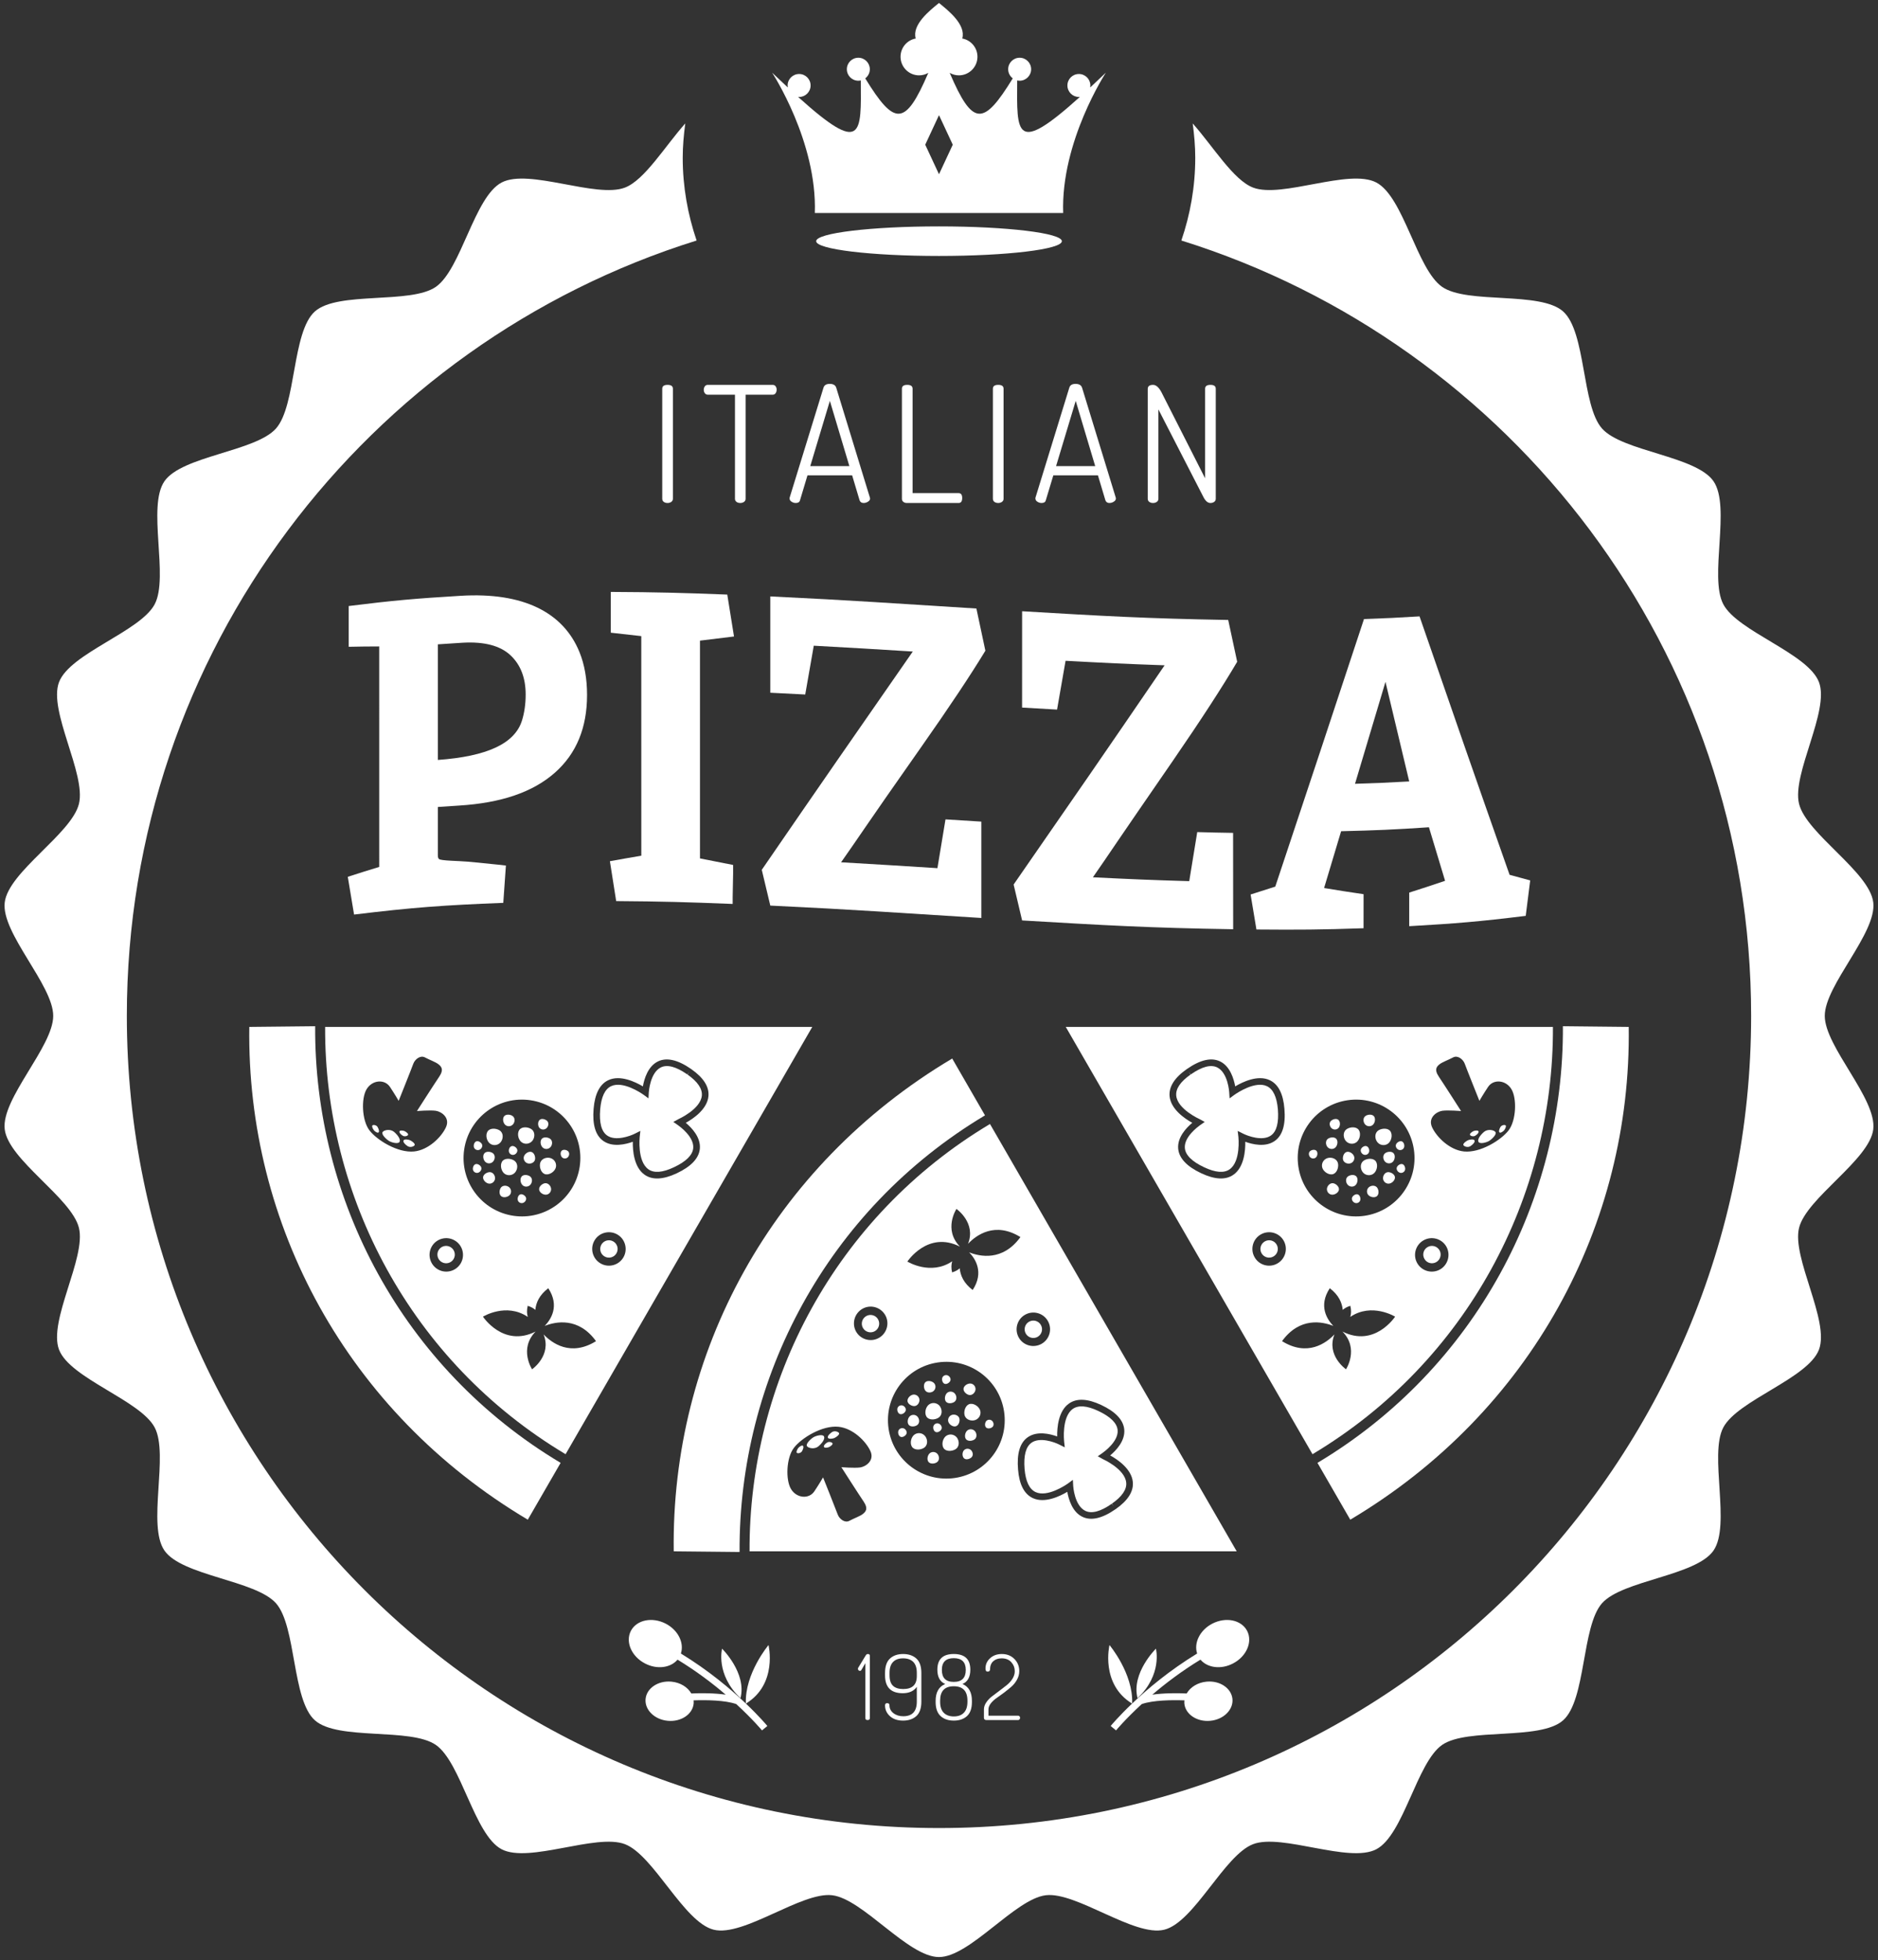 <svg width="321" height="335" viewBox="0 0 321 335" fill="none" xmlns="http://www.w3.org/2000/svg">
<rect x="0" y="0" width="321" height="335" fill="#333333" stroke="none"/>
<path d="M148.297 293.983C148.553 293.983 148.682 293.872 148.682 293.643V283.018C148.682 282.804 148.569 282.696 148.344 282.696C148.186 282.696 148.067 282.778 147.972 282.941L146.825 284.827C146.706 284.982 146.643 285.117 146.643 285.23C146.643 285.32 146.678 285.404 146.744 285.475C146.81 285.544 146.891 285.581 146.981 285.581C147.105 285.581 147.2 285.515 147.26 285.383L147.909 284.27V293.643C147.909 293.872 148.036 293.983 148.297 293.983Z" fill="white"/>
<path d="M154.381 293.335C153.724 293.335 153.165 293.161 152.714 292.81C152.261 292.462 152.031 292.005 152.031 291.454C152.031 291.214 151.897 291.098 151.628 291.098C151.396 291.098 151.277 291.225 151.277 291.481C151.277 292.204 151.557 292.813 152.108 293.319C152.667 293.823 153.419 294.079 154.363 294.079C155.309 294.079 156.066 293.815 156.639 293.295C157.203 292.781 157.485 291.953 157.485 290.832V285.937C157.485 284.817 157.203 283.994 156.639 283.477C156.066 282.957 155.31 282.697 154.363 282.697C153.429 282.697 152.675 282.957 152.113 283.477C151.556 283.994 151.277 284.817 151.277 285.937V286.343C151.277 288.379 152.279 289.397 154.304 289.397C155.401 289.397 156.209 289.033 156.707 288.303V290.832C156.707 292.501 155.937 293.335 154.381 293.335ZM154.381 288.685C153.619 288.685 153.038 288.501 152.643 288.134C152.248 287.765 152.047 287.163 152.047 286.333V285.914C152.047 285.085 152.248 284.463 152.654 284.052C153.052 283.641 153.619 283.438 154.363 283.438C155.114 283.438 155.694 283.641 156.1 284.052C156.509 284.463 156.707 285.085 156.707 285.914V286.47C156.707 287.95 155.937 288.685 154.381 288.685Z" fill="white"/>
<path d="M159.924 290.708V290.89C159.924 291.979 160.209 292.789 160.773 293.303C161.335 293.82 162.087 294.078 163.023 294.078C163.975 294.078 164.727 293.82 165.288 293.303C165.85 292.789 166.127 291.979 166.127 290.89V290.708C166.127 289.236 165.589 288.274 164.51 287.826C165.402 287.441 165.855 286.618 165.855 285.375C165.855 283.593 164.914 282.696 163.023 282.696C161.151 282.696 160.22 283.593 160.22 285.375C160.22 286.617 160.666 287.44 161.559 287.826C160.473 288.274 159.924 289.236 159.924 290.708ZM160.99 285.42C160.99 284.078 161.668 283.408 163.023 283.408C164.392 283.408 165.077 284.078 165.077 285.42C165.077 286.786 164.392 287.464 163.023 287.464C161.667 287.464 160.99 286.786 160.99 285.42ZM163.023 288.21C164.576 288.21 165.36 289.031 165.36 290.663V290.866C165.36 291.689 165.157 292.311 164.753 292.731C164.355 293.155 163.777 293.366 163.039 293.366C162.298 293.366 161.723 293.155 161.311 292.741C160.9 292.322 160.694 291.699 160.694 290.866V290.663C160.694 289.031 161.475 288.21 163.023 288.21Z" fill="white"/>
<path d="M172.087 288.01L170.827 288.981L169.558 289.938C169.162 290.238 168.841 290.579 168.58 290.967C168.318 291.349 168.181 291.744 168.181 292.148V293.643C168.181 293.748 168.221 293.833 168.3 293.891C168.374 293.951 168.458 293.983 168.559 293.983H174.047C174.121 293.983 174.192 293.947 174.26 293.87C174.326 293.791 174.361 293.706 174.361 293.614C174.361 293.509 174.326 293.424 174.265 293.353C174.205 293.279 174.131 293.242 174.046 293.242H168.954V292.148C168.954 291.818 169.089 291.481 169.35 291.143C169.611 290.806 169.94 290.497 170.328 290.233L171.596 289.318C172.05 288.967 172.47 288.632 172.852 288.303C173.239 287.971 173.561 287.572 173.825 287.095C174.092 286.621 174.221 286.13 174.221 285.616C174.221 284.801 173.941 284.107 173.387 283.546C172.828 282.981 172.116 282.697 171.238 282.697C170.442 282.697 169.769 282.931 169.244 283.409C168.712 283.881 168.446 284.472 168.446 285.181C168.446 285.534 168.567 285.708 168.804 285.708C168.934 285.708 169.041 285.677 169.113 285.608C169.176 285.54 169.221 285.466 169.221 285.384C169.221 284.756 169.397 284.276 169.767 283.939C170.131 283.604 170.613 283.438 171.209 283.438C171.921 283.438 172.47 283.662 172.865 284.1C173.256 284.546 173.451 285.057 173.451 285.648C173.451 286.088 173.314 286.515 173.058 286.93C172.796 287.34 172.47 287.699 172.087 288.01Z" fill="white"/>
<path d="M60.52 156.314C70.721 155.074 75.824 154.713 86.025 154.312C86.21 151.762 86.294 150.483 86.473 147.936C85.867 147.857 85.104 147.777 84.184 147.69C83.266 147.604 82.317 147.506 81.352 147.403C80.384 147.3 79.424 147.226 78.48 147.179C77.538 147.136 76.805 147.105 76.296 147.06C75.782 147.02 75.421 146.96 75.186 146.902C74.96 146.841 74.838 146.617 74.838 146.205C74.838 142.898 74.838 141.235 74.838 137.925C76.275 137.819 76.995 137.774 78.438 137.687C85.582 137.247 91.08 135.427 94.907 132.009C98.518 128.784 100.343 124.396 100.343 118.778C100.343 116.073 99.921 113.596 99.04 111.437C96.271 104.652 89.417 101.185 78.749 101.831C71.086 102.292 67.259 102.622 59.603 103.579C59.603 106.366 59.603 107.764 59.603 110.548C61.689 110.503 62.731 110.493 64.814 110.487C64.814 125.562 64.817 133.098 64.817 148.173C62.67 148.829 61.592 149.167 59.445 149.86C59.874 152.445 60.093 153.729 60.52 156.314ZM74.838 110.128C76.523 110.007 77.367 109.952 79.052 109.852C82.776 109.633 85.513 110.366 87.246 111.988C88.984 113.612 89.851 115.859 89.851 118.718C89.851 120.353 89.624 121.825 89.237 123.098C88.021 127.096 83.261 129.277 74.838 129.887C74.838 121.985 74.838 118.03 74.838 110.128Z" fill="white"/>
<path d="M105.321 154.011C113.28 154.067 117.27 154.183 125.232 154.499C125.232 154.043 125.232 153.808 125.232 153.347C125.266 151.725 125.279 150.918 125.309 149.296C125.309 148.716 125.309 148.415 125.309 147.835C123.043 147.379 121.909 147.16 119.644 146.717C119.644 131.83 119.644 124.383 119.644 109.496C121.97 109.2 123.133 109.058 125.461 108.786C124.997 105.918 124.776 104.489 124.311 101.622C116.352 101.317 112.368 101.209 104.401 101.169C104.401 103.959 104.401 105.352 104.401 108.138C106.487 108.362 107.528 108.478 109.612 108.723C109.617 123.734 109.617 131.24 109.617 146.253C107.468 146.617 106.397 146.807 104.248 147.195C104.675 149.924 104.889 151.285 105.321 154.011Z" fill="white"/>
<path d="M131.664 154.779C146.092 155.465 153.31 156.005 167.736 156.897C167.736 150.309 167.736 147.018 167.736 140.427C165.286 140.274 164.062 140.203 161.61 140.045C161.058 143.384 160.784 145.05 160.23 148.384C153.648 147.972 150.346 147.756 143.764 147.379C145.04 145.565 146.433 143.553 147.938 141.348C149.444 139.138 152.603 134.597 157.429 127.724C162.258 120.854 165.921 115.35 168.427 111.217C167.817 108.33 167.506 106.894 166.892 104.006C152.807 103.13 145.752 102.608 131.664 101.938C131.664 108.525 131.664 111.819 131.664 118.401C134.051 118.514 135.243 118.578 137.635 118.704C138.215 115.363 138.51 113.699 139.096 110.363C145.868 110.73 149.246 110.938 156.019 111.357C145.694 126.218 140.528 133.639 130.208 148.666C130.789 151.113 131.076 152.332 131.664 154.779Z" fill="white"/>
<path d="M200.474 130.029C205.297 123.019 208.966 117.357 211.468 113.106C210.859 110.25 210.55 108.818 209.933 105.961C195.845 105.713 188.799 105.307 174.706 104.473C174.706 111.062 174.7 114.353 174.7 120.936C177.09 121.078 178.284 121.149 180.679 121.281C181.259 117.943 181.552 116.279 182.135 112.94C188.907 113.307 192.293 113.473 199.063 113.71C188.73 128.847 183.577 136.295 173.255 151.179C173.841 153.635 174.126 154.861 174.706 157.319C189.136 158.168 196.352 158.59 210.78 158.822C210.78 152.237 210.769 148.943 210.769 142.353C208.322 142.316 207.091 142.287 204.64 142.218C204.092 145.578 203.815 147.25 203.272 150.605C196.684 150.412 193.39 150.27 186.805 149.943C188.079 148.115 189.466 146.092 190.969 143.864C192.475 141.635 195.648 137.041 200.474 130.029Z" fill="white"/>
<path d="M240.873 158.299C248.84 157.846 252.819 157.516 260.786 156.538C261.095 154.109 261.248 152.904 261.551 150.477C260.143 150.103 259.439 149.916 258.028 149.52C251.867 132.017 248.795 123.167 242.637 105.349C238.837 105.583 236.935 105.673 233.143 105.805C227.07 124.211 224.037 133.351 217.977 151.538C216.294 152.086 215.448 152.353 213.763 152.885C214.163 155.277 214.359 156.474 214.757 158.866C222.078 158.927 225.741 158.901 233.067 158.65C233.067 156.324 233.072 155.158 233.072 152.832C230.377 152.437 229.019 152.226 226.323 151.778C227.484 147.898 228.072 145.957 229.232 142.07C235.242 141.925 238.241 141.796 244.243 141.395C245.351 145.061 245.9 146.894 247.004 150.546C244.552 151.372 243.328 151.775 240.873 152.558C240.873 154.858 240.873 156 240.873 158.299ZM231.608 133.964C233.692 127.004 234.728 123.52 236.814 116.54C238.431 123.357 239.253 126.756 240.873 133.56C237.168 133.768 235.319 133.85 231.608 133.964Z" fill="white"/>
<path d="M114.744 85.781C114.923 85.649 115.018 85.472 115.018 85.254V66.441C115.018 65.997 114.717 65.781 114.105 65.781C113.499 65.781 113.195 65.997 113.195 66.441V85.254C113.195 85.472 113.28 85.649 113.457 85.781C113.631 85.907 113.85 85.971 114.105 85.971C114.343 85.971 114.559 85.907 114.744 85.781Z" fill="white"/>
<path d="M120.986 67.463H125.625V85.253C125.625 85.472 125.714 85.649 125.888 85.781C126.06 85.907 126.279 85.97 126.535 85.97C126.774 85.97 126.988 85.907 127.17 85.781C127.355 85.649 127.444 85.472 127.444 85.253V67.463H132.057C132.283 67.463 132.455 67.374 132.573 67.204C132.692 67.034 132.75 66.827 132.75 66.592C132.75 66.376 132.692 66.185 132.573 66.023C132.455 65.859 132.283 65.78 132.057 65.78H120.986C120.761 65.78 120.595 65.865 120.469 66.036C120.353 66.208 120.292 66.402 120.292 66.619C120.292 66.853 120.355 67.055 120.485 67.22C120.614 67.379 120.78 67.463 120.986 67.463Z" fill="white"/>
<path d="M134.963 85.195C134.963 85.42 135.071 85.602 135.298 85.749C135.517 85.897 135.759 85.97 136.021 85.97C136.427 85.97 136.667 85.815 136.743 85.504L138.02 81.247H145.654L146.923 85.501C147.034 85.812 147.263 85.97 147.616 85.97C147.872 85.97 148.12 85.897 148.362 85.746C148.6 85.598 148.721 85.419 148.721 85.208C148.721 85.189 148.716 85.163 148.705 85.129C148.695 85.092 148.689 85.068 148.689 85.05L142.93 66.249C142.787 65.823 142.418 65.612 141.832 65.612C141.249 65.612 140.891 65.823 140.761 66.247L134.986 85.005C134.968 85.04 134.963 85.103 134.963 85.195ZM141.846 68.516L145.182 79.67H138.494L141.846 68.516Z" fill="white"/>
<path d="M155.069 65.78C154.466 65.78 154.162 65.997 154.162 66.441V85.253C154.162 85.472 154.241 85.649 154.407 85.781C154.576 85.907 154.766 85.97 154.99 85.97H163.854C164.26 85.97 164.465 85.683 164.465 85.113C164.465 84.561 164.26 84.285 163.854 84.285H155.985V66.441C155.984 65.997 155.681 65.78 155.069 65.78Z" fill="white"/>
<path d="M169.711 66.441V85.253C169.711 85.472 169.801 85.649 169.972 85.781C170.152 85.907 170.365 85.97 170.626 85.97C170.863 85.97 171.074 85.907 171.259 85.781C171.443 85.649 171.536 85.472 171.536 85.253V66.441C171.536 65.997 171.232 65.78 170.626 65.78C170.017 65.78 169.711 65.997 169.711 66.441Z" fill="white"/>
<path d="M183.846 65.613C183.261 65.613 182.91 65.824 182.778 66.247L177.005 85.005C176.987 85.04 176.977 85.103 176.977 85.195C176.977 85.42 177.087 85.602 177.309 85.749C177.536 85.897 177.778 85.97 178.034 85.97C178.443 85.97 178.683 85.815 178.757 85.504L180.041 81.247H187.668L188.939 85.501C189.05 85.812 189.282 85.97 189.628 85.97C189.889 85.97 190.136 85.897 190.374 85.746C190.617 85.599 190.733 85.419 190.733 85.208C190.733 85.189 190.727 85.163 190.722 85.129C190.717 85.092 190.712 85.068 190.712 85.05L184.949 66.249C184.798 65.824 184.434 65.613 183.846 65.613ZM180.51 79.67L183.868 68.516L187.201 79.67H180.51Z" fill="white"/>
<path d="M197.088 85.971C197.328 85.971 197.539 85.908 197.728 85.781C197.911 85.649 198.002 85.472 198.002 85.254V69.976L205.682 84.921C206.03 85.62 206.436 85.971 206.898 85.971C207.135 85.971 207.349 85.908 207.533 85.781C207.715 85.649 207.805 85.472 207.805 85.254V66.441C207.805 65.997 207.509 65.781 206.898 65.781C206.289 65.781 205.985 65.997 205.985 66.441V81.746L198.527 67.048C198.084 66.204 197.604 65.781 197.087 65.781C196.483 65.781 196.18 66.007 196.18 66.469V85.254C196.18 85.472 196.267 85.649 196.441 85.781C196.618 85.907 196.832 85.971 197.088 85.971Z" fill="white"/>
<path d="M139.275 36.403C141.179 36.403 150.934 36.403 160.499 36.403C170.064 36.403 179.822 36.403 181.726 36.403C181.304 24.201 189.021 12.421 189.021 12.421C188.068 13.332 187.177 14.168 186.344 14.951C186.362 14.839 186.37 14.726 186.37 14.609C186.37 13.523 185.497 12.646 184.411 12.646C183.327 12.646 182.449 13.523 182.449 14.609C182.449 15.691 183.327 16.574 184.411 16.574C184.471 16.574 184.524 16.558 184.59 16.553C173.487 26.576 173.796 22.933 173.865 13.75C173.999 13.779 174.144 13.797 174.286 13.797C175.37 13.797 176.249 12.916 176.249 11.832C176.249 10.746 175.37 9.869 174.286 9.869C173.202 9.869 172.324 10.746 172.324 11.832C172.324 12.475 172.636 13.035 173.108 13.394C168.094 21.548 166.275 21.659 162.327 12.45C162.788 12.717 163.318 12.878 163.893 12.878C165.65 12.878 167.073 11.458 167.073 9.7C167.073 8.145 165.955 6.853 164.479 6.581C165.138 4.219 162.129 1.826 160.499 0.507C158.872 1.826 155.86 4.219 156.517 6.581C155.04 6.854 153.927 8.145 153.927 9.7C153.927 11.458 155.348 12.878 157.102 12.878C157.677 12.878 158.213 12.717 158.674 12.45C154.724 21.659 152.906 21.548 147.891 13.394C148.363 13.035 148.676 12.475 148.676 11.832C148.676 10.746 147.793 9.869 146.712 9.869C145.625 9.869 144.75 10.746 144.75 11.832C144.75 12.916 145.625 13.797 146.712 13.797C146.857 13.797 146.997 13.779 147.134 13.75C147.2 22.934 147.508 26.576 136.406 16.553C136.469 16.558 136.524 16.574 136.596 16.574C137.674 16.574 138.552 15.691 138.552 14.609C138.552 13.523 137.674 12.646 136.596 12.646C135.501 12.646 134.625 13.523 134.625 14.609C134.625 14.725 134.641 14.839 134.66 14.951C133.824 14.168 132.932 13.332 131.978 12.421C131.978 12.421 139.692 24.201 139.275 36.403ZM160.499 19.681L162.852 24.732L160.499 29.785L158.147 24.732L160.499 19.681Z" fill="white"/>
<path d="M181.502 41.223C181.502 39.827 172.095 38.695 160.499 38.695C148.9 38.695 139.504 39.827 139.504 41.223C139.504 42.618 148.9 43.747 160.499 43.747C172.095 43.747 181.502 42.618 181.502 41.223Z" fill="white"/>
<path d="M320.192 154.238C319.559 149.006 308.77 142.511 307.507 137.392C306.235 132.276 312.776 121.513 310.909 116.59C309.036 111.658 297.006 107.94 294.553 103.268C292.106 98.604 295.877 86.593 292.886 82.254C289.896 77.912 277.316 77.182 273.824 73.237C270.327 69.29 271.116 56.72 267.171 53.225C263.231 49.731 250.841 52.026 246.503 49.034C242.167 46.035 239.926 33.647 235.25 31.194C230.582 28.743 219.121 33.938 214.197 32.067C210.822 30.789 207.354 25.026 203.864 21.098C204.123 23.023 204.3 24.972 204.3 26.967C204.3 31.922 203.443 36.667 201.926 41.108C258.357 58.728 299.315 111.389 299.315 173.629C299.315 250.301 237.167 312.443 160.499 312.443C83.835 312.443 21.68 250.301 21.68 173.629C21.68 111.389 62.64 58.728 119.068 41.108C117.557 36.667 116.695 31.922 116.695 26.967C116.695 24.972 116.877 23.018 117.132 21.093C113.641 25.021 110.173 30.79 106.805 32.068C101.879 33.939 90.405 28.743 85.739 31.195C81.069 33.647 78.827 46.035 74.489 49.034C70.159 52.026 57.766 49.731 53.829 53.226C49.884 56.72 50.67 69.29 47.176 73.237C43.678 77.182 31.105 77.913 28.106 82.255C25.115 86.593 28.892 98.604 26.445 103.268C23.987 107.94 11.959 111.658 10.089 116.59C8.217 121.513 14.751 132.273 13.493 137.392C12.236 142.511 1.431 149.006 0.808 154.239C0.173 159.474 9.097 168.358 9.097 173.63C9.097 178.899 0.173 187.786 0.808 193.018C1.431 198.248 12.236 204.746 13.493 209.865C14.751 214.986 8.217 225.743 10.089 230.675C11.959 235.601 23.987 239.32 26.445 243.988C28.892 248.658 25.116 260.676 28.106 265.011C31.105 269.352 43.679 270.077 47.176 274.025C50.67 277.973 49.884 290.545 53.829 294.036C57.766 297.53 70.159 295.236 74.489 298.229C78.827 301.228 81.069 313.615 85.739 316.067C90.405 318.52 101.879 313.322 106.805 315.194C111.734 317.069 116.879 328.557 121.998 329.82C127.117 331.08 137.02 323.293 142.246 323.928C147.486 324.562 155.224 334.493 160.498 334.493C165.77 334.493 173.513 324.561 178.748 323.928C183.975 323.293 193.88 331.08 198.996 329.82C204.118 328.557 209.257 317.069 214.197 315.194C219.12 313.322 230.582 318.52 235.25 316.067C239.925 313.615 242.167 301.228 246.503 298.229C250.841 295.236 263.23 297.53 267.17 294.036C271.116 290.545 270.327 277.973 273.824 274.025C277.316 270.077 289.895 269.352 292.886 265.011C295.877 260.676 292.105 248.658 294.553 243.988C297.005 239.32 309.036 235.601 310.909 230.675C312.776 225.743 306.235 214.981 307.506 209.865C308.77 204.746 319.559 198.248 320.191 193.018C320.819 187.786 311.9 178.899 311.9 173.63C311.901 168.358 320.819 159.473 320.192 154.238Z" fill="white"/>
<path d="M131.361 281.166C131.361 281.166 127.284 286.009 127.487 291.161C124.942 288.73 121.142 285.521 116.381 282.614C116.975 280.806 115.915 278.611 113.789 277.509C111.471 276.314 108.813 276.863 107.832 278.746C106.861 280.631 107.943 283.123 110.258 284.318C112.31 285.389 114.639 285.059 115.809 283.659C119.043 285.629 121.814 287.738 124.038 289.645C122.041 289.363 119.787 289.371 118.162 289.442C117.553 288.374 116.295 287.564 114.765 287.422C112.489 287.209 110.519 288.543 110.346 290.386C110.174 292.235 111.878 293.91 114.14 294.113C116.411 294.329 118.394 293 118.566 291.154C118.579 290.969 118.566 290.795 118.555 290.618C120.739 290.545 123.904 290.579 125.847 291.254C128.637 293.823 130.211 295.708 130.241 295.753L131.161 295.002C131.137 294.962 129.834 293.393 127.497 291.17C132.964 287.831 131.361 281.166 131.361 281.166Z" fill="white"/>
<path d="M126.567 290.249C127.674 285.953 123.421 281.786 123.421 281.786C123.421 281.786 122.273 286.182 126.567 290.249Z" fill="white"/>
<path d="M210.743 284.318C213.058 283.123 214.14 280.631 213.169 278.746C212.188 276.863 209.53 276.314 207.212 277.509C205.087 278.611 204.029 280.806 204.622 282.615C199.859 285.521 196.059 288.73 193.517 291.162C193.717 286.009 189.64 281.166 189.64 281.166C189.64 281.166 188.04 287.831 193.506 291.169C191.167 293.393 189.867 294.962 189.843 295.001L190.761 295.753C190.79 295.708 192.367 293.823 195.157 291.254C197.101 290.579 200.265 290.545 202.452 290.618C202.436 290.795 202.425 290.969 202.436 291.154C202.607 293 204.593 294.329 206.859 294.113C209.124 293.91 210.828 292.235 210.659 290.386C210.482 288.543 208.515 287.208 206.236 287.422C204.707 287.564 203.449 288.374 202.837 289.442C201.218 289.371 198.96 289.363 196.964 289.645C199.192 287.738 201.961 285.628 205.192 283.658C206.365 285.059 208.691 285.388 210.743 284.318Z" fill="white"/>
<path d="M194.437 290.249C198.728 286.182 197.578 281.786 197.578 281.786C197.578 281.786 193.33 285.953 194.437 290.249Z" fill="white"/>
<path d="M140.834 245.493C140.593 245.071 139.418 245.406 139.038 245.651C138.468 246.004 137.677 246.825 137.94 247.181C138.202 247.539 139.246 247.737 139.881 247.21C140.514 246.677 141.074 245.918 140.834 245.493Z" fill="white"/>
<path d="M162.379 236.102C162.593 235.775 162.43 235.353 162.103 235.142C161.781 234.926 161.341 235.021 161.127 235.348C160.918 235.667 161.037 236.255 161.361 236.466C161.689 236.674 162.166 236.429 162.379 236.102Z" fill="white"/>
<path d="M165.547 238.399C166.045 238.557 166.539 238.196 166.699 237.7C166.86 237.202 166.583 236.661 166.085 236.503C165.584 236.342 164.885 236.706 164.721 237.204C164.555 237.708 165.056 238.241 165.547 238.399Z" fill="white"/>
<path d="M168.688 242.782C168.363 243.014 168.268 243.597 168.493 243.916C168.722 244.233 169.265 244.18 169.579 243.945C169.893 243.726 169.898 243.273 169.674 242.956C169.439 242.635 169.002 242.56 168.688 242.782Z" fill="white"/>
<path d="M162.896 241.788C162.379 241.849 162.002 242.318 162.058 242.843C162.118 243.36 162.741 243.861 163.26 243.798C163.783 243.75 164.073 243.075 164.007 242.553C163.946 242.033 163.419 241.733 162.896 241.788Z" fill="white"/>
<path d="M141.377 246.553C141.047 246.756 140.744 247.086 140.834 247.3C140.913 247.516 141.482 247.432 141.68 247.339C141.973 247.21 142.397 246.875 142.3 246.685C142.192 246.495 141.712 246.345 141.377 246.553Z" fill="white"/>
<path d="M168.363 190.634L162.757 180.921C131.796 199.337 114.694 231.421 115.158 265.145L126.414 265.261C126.242 235.675 141.298 206.813 168.363 190.634Z" fill="white"/>
<path d="M188.467 249.365L187.636 248.903L188.461 248.325C188.743 248.122 191.196 246.35 191.033 244.436C190.927 243.241 189.819 242.141 187.733 241.158C185.808 240.248 184.337 240.127 183.371 240.805C181.441 242.165 181.881 246.285 181.881 246.321L181.997 247.374L181.056 246.902C180.22 246.472 177.738 245.583 176.327 246.575C175.346 247.261 174.943 248.772 175.127 251.066C175.312 253.194 175.939 254.515 177.005 255.019C179.001 255.947 182.082 253.875 182.532 253.558C182.543 253.553 182.543 253.553 182.543 253.553L183.384 252.931L183.439 253.975C183.439 254.012 183.653 257.322 185.497 258.224C186.591 258.759 188.11 258.358 190.017 257.024L190.373 257.461L190.051 257.002C191.789 255.779 192.62 254.568 192.498 253.395C192.267 251.055 188.509 249.388 188.467 249.365Z" fill="white"/>
<path d="M165.441 244.42C164.993 244.691 164.806 245.459 165.067 245.912C165.328 246.352 166.058 246.34 166.512 246.065C166.957 245.804 167.013 245.195 166.741 244.742C166.473 244.298 165.892 244.146 165.441 244.42Z" fill="white"/>
<path d="M177.369 228.483C178.079 228.069 178.327 227.162 177.91 226.453C177.504 225.738 176.591 225.498 175.882 225.909C175.173 226.318 174.927 227.228 175.336 227.935C175.747 228.649 176.655 228.895 177.369 228.483Z" fill="white"/>
<path d="M148.052 224.944C147.342 225.355 147.092 226.27 147.506 226.977C147.919 227.682 148.827 227.927 149.534 227.52C150.246 227.109 150.488 226.199 150.079 225.487C149.671 224.778 148.761 224.535 148.052 224.944Z" fill="white"/>
<path d="M136.459 247.466C136.258 247.711 136.045 248.207 136.216 248.326C136.395 248.447 136.894 248.365 137.089 248.028C137.287 247.687 137.413 247.26 137.239 247.107C137.065 246.957 136.598 247.295 136.459 247.466Z" fill="white"/>
<path d="M169.213 192.108C142.719 207.947 127.983 236.192 128.12 265.145H211.384L169.213 192.108ZM147.015 250.812C146.069 250.942 143.813 250.77 143.813 250.77C143.813 250.77 146.738 255.343 147.616 256.638C148.484 257.933 147.909 258.413 147.477 258.771C147.047 259.119 145.952 259.518 145.177 259.932C144.402 260.349 143.468 259.623 143.186 258.848C142.909 258.075 140.683 252.508 140.683 252.508C140.683 252.508 139.929 253.806 139.185 254.903C138.268 256.264 136.153 256.087 135.203 254.497C134.249 252.906 134.399 249.14 135.699 247.458C136.991 245.773 140.549 243.584 143.313 243.858C145.757 244.103 147.967 246.29 148.756 247.967C149.55 249.636 147.962 250.686 147.015 250.812ZM150.254 228.654C148.885 229.443 147.134 228.979 146.343 227.618C145.554 226.247 146.031 224.493 147.398 223.702C148.761 222.913 150.504 223.385 151.298 224.751C152.092 226.115 151.614 227.866 150.254 228.654ZM163.223 252.608C157.773 253.415 152.696 249.657 151.883 244.201C151.077 238.75 154.842 233.673 160.294 232.866C165.747 232.057 170.821 235.817 171.626 241.274C172.435 246.73 168.672 251.799 163.223 252.608ZM165.655 214.045C166.702 215.128 168.245 217.452 166.256 220.482C164.703 219.303 164.152 217.974 164.041 216.777C163.722 217.064 163.297 217.304 162.741 217.473C162.559 216.729 162.598 216.099 162.757 215.577C159.064 218.072 155.095 215.622 155.095 215.622C155.095 215.622 158.585 210.297 164.08 213.069C161.195 210.123 163.481 206.624 163.481 206.624C163.481 206.624 166.891 208.984 165.46 212.592C166.86 211.107 170.069 208.739 174.416 211.437C171.378 215.629 167.456 214.762 165.655 214.045ZM175.196 224.72C176.565 223.929 178.316 224.398 179.102 225.767C179.893 227.13 179.421 228.884 178.052 229.67C176.686 230.458 174.93 229.994 174.144 228.626C173.358 227.26 173.83 225.501 175.196 224.72ZM190.7 257.933L190.661 257.954C188.395 259.531 186.486 259.966 185.001 259.243C183.268 258.405 182.652 256.234 182.43 254.979C181.138 255.749 178.548 256.991 176.53 256.047C175.064 255.359 174.215 253.718 174.012 251.16C173.78 248.439 174.334 246.577 175.676 245.646C177.269 244.528 179.487 245.071 180.7 245.514C180.673 244.024 180.887 241.165 182.725 239.881C184.044 238.955 185.885 239.04 188.224 240.132C190.695 241.295 192.019 242.706 192.167 244.343C192.327 246.271 190.79 247.893 189.761 248.755C191.056 249.47 193.409 251.073 193.627 253.28C193.789 254.887 192.808 256.456 190.7 257.933Z" fill="white"/>
<path d="M142.229 244.757C141.799 245.037 141.396 245.459 141.514 245.73C141.625 246.007 142.363 245.896 142.619 245.78C142.996 245.614 143.537 245.174 143.416 244.939C143.284 244.697 142.659 244.486 142.229 244.757Z" fill="white"/>
<path d="M164.811 247.83C164.455 248.149 164.424 248.858 164.74 249.214C165.056 249.563 165.684 249.412 166.043 249.098C166.38 248.787 166.325 248.241 166.014 247.891C165.686 247.54 165.151 247.516 164.811 247.83Z" fill="white"/>
<path d="M158.875 239.995C158.236 240.377 157.965 241.466 158.347 242.107C158.727 242.737 159.75 242.719 160.394 242.326C161.021 241.951 161.098 241.094 160.72 240.453C160.341 239.818 159.513 239.607 158.875 239.995Z" fill="white"/>
<path d="M160.597 243.386C160.273 243.17 159.829 243.262 159.624 243.592C159.405 243.919 159.526 244.502 159.856 244.712C160.188 244.926 160.666 244.676 160.877 244.349C161.082 244.019 160.921 243.599 160.597 243.386Z" fill="white"/>
<path d="M156.195 240.321C156.712 240.361 157.108 239.894 157.158 239.377C157.192 238.85 156.81 238.399 156.277 238.354C155.76 238.315 155.156 238.826 155.114 239.349C155.069 239.868 155.673 240.277 156.195 240.321Z" fill="white"/>
<path d="M161.984 237.993C161.549 238.273 161.367 239.053 161.641 239.493C161.923 239.945 162.646 239.905 163.097 239.628C163.535 239.348 163.574 238.742 163.292 238.299C163.018 237.851 162.427 237.716 161.984 237.993Z" fill="white"/>
<path d="M159.407 237.861C159.866 237.603 160.03 237.025 159.782 236.569C159.531 236.107 158.761 235.894 158.303 236.142C157.852 236.392 157.841 237.12 158.094 237.576C158.347 238.038 158.951 238.109 159.407 237.861Z" fill="white"/>
<path d="M165.855 239.945C165.117 240.04 164.74 240.989 164.84 241.725C164.938 242.466 165.686 242.875 166.425 242.774C167.158 242.677 167.683 241.999 167.586 241.266C167.488 240.53 166.594 239.844 165.855 239.945Z" fill="white"/>
<path d="M156.385 245.14C155.747 245.52 155.475 246.611 155.858 247.247C156.248 247.885 157.266 247.861 157.904 247.479C158.542 247.094 158.619 246.24 158.231 245.601C157.851 244.963 157.023 244.755 156.385 245.14Z" fill="white"/>
<path d="M154.6 244.201C154.276 243.995 153.83 244.085 153.624 244.414C153.41 244.736 153.534 245.322 153.856 245.535C154.186 245.744 154.666 245.495 154.882 245.169C155.09 244.842 154.927 244.42 154.6 244.201Z" fill="white"/>
<path d="M159.027 248.302C158.582 248.573 158.384 249.343 158.653 249.792C158.922 250.243 159.647 250.227 160.098 249.953C160.552 249.686 160.597 249.085 160.333 248.629C160.056 248.178 159.476 248.036 159.027 248.302Z" fill="white"/>
<path d="M161.797 245.369C161.161 245.746 160.879 246.843 161.269 247.484C161.646 248.12 162.678 248.088 163.313 247.705C163.946 247.331 164.02 246.466 163.643 245.83C163.26 245.201 162.43 244.982 161.797 245.369Z" fill="white"/>
<path d="M156.712 243.613C157.16 243.346 157.213 242.735 156.944 242.289C156.675 241.83 156.092 241.69 155.647 241.957C155.191 242.231 155.006 243.001 155.27 243.449C155.536 243.9 156.264 243.885 156.712 243.613Z" fill="white"/>
<path d="M154.726 241.274C154.948 240.939 154.782 240.517 154.452 240.308C154.133 240.095 153.69 240.185 153.476 240.517C153.26 240.836 153.384 241.416 153.713 241.632C154.043 241.843 154.521 241.595 154.726 241.274Z" fill="white"/>
<path d="M67.346 193.448C66.705 192.921 65.66 193.119 65.402 193.48C65.136 193.839 65.924 194.656 66.496 195.009C66.879 195.255 68.044 195.59 68.289 195.168C68.53 194.746 67.978 193.984 67.346 193.448Z" fill="white"/>
<path d="M89.558 205.516C89.891 205.307 90.054 204.886 89.841 204.556C89.624 204.229 89.147 203.984 88.82 204.195C88.498 204.406 88.374 204.994 88.583 205.313C88.799 205.64 89.232 205.732 89.558 205.516Z" fill="white"/>
<path d="M93.003 202.264C92.507 202.422 92.011 202.955 92.18 203.453C92.338 203.954 93.04 204.316 93.541 204.158C94.039 204 94.316 203.459 94.153 202.965C93.997 202.465 93.509 202.106 93.003 202.264Z" fill="white"/>
<path d="M97.133 197.705C97.354 197.388 97.351 196.937 97.038 196.713C96.722 196.478 96.178 196.428 95.954 196.744C95.725 197.064 95.825 197.646 96.152 197.878C96.463 198.103 96.903 198.026 97.133 197.705Z" fill="white"/>
<path d="M90.716 196.863C90.205 196.8 89.577 197.298 89.517 197.815C89.466 198.338 89.841 198.812 90.363 198.87C90.872 198.928 91.408 198.625 91.463 198.108C91.526 197.586 91.241 196.911 90.716 196.863Z" fill="white"/>
<path d="M69.748 193.973C69.853 193.786 69.429 193.448 69.139 193.319C68.944 193.232 68.366 193.15 68.287 193.359C68.2 193.575 68.506 193.902 68.835 194.105C69.168 194.318 69.65 194.16 69.748 193.973Z" fill="white"/>
<path d="M53.87 175.397L42.611 175.515C42.152 209.24 59.254 241.327 90.213 259.74L95.825 250.027C68.754 233.845 53.693 204.983 53.87 175.397Z" fill="white"/>
<path d="M108.517 193.759L109.454 193.29L109.34 194.337C109.34 194.376 108.895 198.496 110.835 199.856C111.793 200.534 113.264 200.413 115.192 199.503C117.28 198.522 118.383 197.417 118.491 196.222C118.657 194.31 116.199 192.538 115.915 192.332L115.089 191.757L115.925 191.298C115.967 191.274 119.723 189.605 119.963 187.269C120.074 186.092 119.246 184.877 117.515 183.658L117.832 183.199L117.476 183.634C115.567 182.303 114.053 181.904 112.958 182.437C111.115 183.339 110.899 186.651 110.899 186.683L110.841 187.727L109.999 187.11C109.999 187.11 109.997 187.11 109.986 187.105C109.538 186.785 106.458 184.713 104.464 185.641C103.396 186.142 102.773 187.471 102.589 189.594C102.399 191.889 102.8 193.405 103.788 194.083C105.197 195.075 107.681 194.187 108.517 193.759Z" fill="white"/>
<path d="M92.528 194.748C92.259 195.202 92.449 195.972 92.9 196.238C93.346 196.512 93.931 196.362 94.201 195.916C94.469 195.468 94.422 194.862 93.968 194.595C93.52 194.324 92.789 194.3 92.528 194.748Z" fill="white"/>
<path d="M103.338 214.751C104.05 215.163 104.962 214.92 105.369 214.211C105.783 213.501 105.54 212.591 104.823 212.18C104.116 211.769 103.204 212.011 102.792 212.721C102.381 213.433 102.623 214.345 103.338 214.751Z" fill="white"/>
<path d="M76.995 213.143C76.28 212.731 75.376 212.974 74.962 213.683C74.548 214.39 74.803 215.308 75.508 215.714C76.225 216.126 77.13 215.886 77.544 215.171C77.953 214.461 77.704 213.551 76.995 213.143Z" fill="white"/>
<path d="M63.674 192.335C63.503 192.454 63.717 192.944 63.92 193.195C64.052 193.364 64.526 193.701 64.698 193.551C64.872 193.406 64.743 192.973 64.542 192.631C64.352 192.293 63.856 192.214 63.674 192.335Z" fill="white"/>
<path d="M138.84 175.515H55.573C55.441 204.469 70.175 232.716 96.674 248.547L138.84 175.515ZM101.463 189.503C101.676 186.942 102.526 185.299 103.982 184.616C106.005 183.667 108.594 184.914 109.886 185.681C110.108 184.426 110.733 182.259 112.458 181.417C113.942 180.695 115.852 181.127 118.122 182.704L118.157 182.731C120.269 184.205 121.253 185.774 121.089 187.383C120.868 189.59 118.518 191.188 117.218 191.908C118.244 192.765 119.792 194.387 119.623 196.317C119.481 197.95 118.152 199.366 115.683 200.532C113.35 201.624 111.501 201.708 110.182 200.785C108.349 199.498 108.136 196.637 108.165 195.146C106.944 195.59 104.726 196.13 103.136 195.015C101.793 194.084 101.233 192.222 101.463 189.503ZM101.603 212.038C102.386 210.669 104.145 210.202 105.514 210.991C106.877 211.774 107.346 213.53 106.563 214.894C105.772 216.265 104.016 216.732 102.655 215.941C101.286 215.152 100.819 213.401 101.603 212.038ZM63.153 193.2C61.852 191.518 61.705 187.757 62.659 186.167C63.619 184.571 65.724 184.397 66.647 185.76C67.385 186.858 68.142 188.15 68.142 188.15C68.142 188.15 70.373 182.586 70.645 181.81C70.93 181.037 71.858 180.312 72.633 180.729C73.417 181.143 74.5 181.541 74.933 181.892C75.365 182.245 75.948 182.728 75.075 184.023C74.197 185.32 71.269 189.893 71.269 189.893C71.269 189.893 73.524 189.716 74.476 189.848C75.421 189.977 77 191.021 76.214 192.693C75.428 194.373 73.218 196.56 70.771 196.805C68.005 197.077 64.45 194.888 63.153 193.2ZM78.757 215.914C77.968 217.275 76.22 217.745 74.854 216.959C73.488 216.173 73.015 214.409 73.804 213.042C74.59 211.682 76.346 211.215 77.71 212.006C79.076 212.789 79.545 214.546 78.757 215.914ZM79.342 196.462C80.152 191.004 85.228 187.24 90.679 188.05C96.13 188.859 99.899 193.928 99.089 199.387C98.275 204.844 93.203 208.604 87.752 207.797C82.304 206.987 78.532 201.908 79.342 196.462ZM90.943 234.035C90.943 234.035 88.657 230.538 91.542 227.589C86.041 230.361 82.552 225.039 82.552 225.039C82.552 225.039 86.523 222.589 90.213 225.082C90.055 224.562 90.018 223.929 90.2 223.185C90.758 223.357 91.186 223.597 91.505 223.882C91.605 222.692 92.162 221.358 93.713 220.179C95.704 223.207 94.158 225.533 93.106 226.619C94.918 225.899 98.842 225.032 101.875 229.225C97.528 231.925 94.322 229.552 92.914 228.07C94.353 231.68 90.943 234.035 90.943 234.035Z" fill="white"/>
<path d="M70.075 194.88C69.819 194.764 69.084 194.651 68.973 194.931C68.857 195.205 69.252 195.624 69.685 195.904C70.12 196.175 70.74 195.964 70.874 195.722C70.998 195.484 70.452 195.046 70.075 194.88Z" fill="white"/>
<path d="M93.469 192.77C93.784 192.42 93.841 191.876 93.499 191.563C93.142 191.249 92.507 191.104 92.196 191.449C91.876 191.803 91.914 192.512 92.264 192.831C92.607 193.15 93.151 193.119 93.469 192.77Z" fill="white"/>
<path d="M87.844 198.332C87.212 197.945 86.183 197.924 85.803 198.553C85.424 199.192 85.695 200.286 86.331 200.669C86.969 201.048 87.799 200.843 88.179 200.202C88.562 199.569 88.48 198.707 87.844 198.332Z" fill="white"/>
<path d="M87.32 195.954C86.985 196.159 86.864 196.74 87.08 197.066C87.283 197.401 87.731 197.488 88.061 197.272C88.385 197.056 88.549 196.642 88.33 196.312C88.121 195.982 87.647 195.737 87.32 195.954Z" fill="white"/>
<path d="M83.651 200.339C83.132 200.381 82.528 200.795 82.57 201.31C82.62 201.837 83.216 202.349 83.741 202.304C84.26 202.264 84.659 201.808 84.614 201.283C84.574 200.769 84.171 200.297 83.651 200.339Z" fill="white"/>
<path d="M89.103 201.17C88.82 201.607 89.002 202.383 89.445 202.668C89.885 202.945 90.474 202.807 90.751 202.365C91.03 201.913 90.993 201.31 90.55 201.032C90.105 200.753 89.382 200.714 89.103 201.17Z" fill="white"/>
<path d="M86.864 202.802C86.407 202.547 85.804 202.623 85.553 203.084C85.302 203.538 85.308 204.266 85.761 204.516C86.218 204.769 86.99 204.553 87.238 204.092C87.488 203.633 87.325 203.058 86.864 202.802Z" fill="white"/>
<path d="M92.299 198.934C92.196 199.669 92.573 200.619 93.311 200.714C94.05 200.814 94.949 200.128 95.039 199.392C95.139 198.659 94.622 197.99 93.884 197.889C93.148 197.786 92.396 198.195 92.299 198.934Z" fill="white"/>
<path d="M85.366 193.179C84.722 192.802 83.704 192.773 83.319 193.412C82.932 194.052 83.208 195.136 83.847 195.524C84.485 195.903 85.307 195.7 85.69 195.06C86.072 194.421 86.004 193.564 85.366 193.179Z" fill="white"/>
<path d="M81.315 195.122C80.991 195.341 80.867 195.922 81.08 196.246C81.291 196.573 81.734 196.665 82.056 196.46C82.386 196.243 82.546 195.821 82.338 195.492C82.124 195.165 81.644 194.919 81.315 195.122Z" fill="white"/>
<path d="M87.789 192.029C88.061 191.578 88.008 190.974 87.557 190.705C87.106 190.436 86.383 190.418 86.115 190.864C85.848 191.317 86.041 192.084 86.486 192.354C86.935 192.625 87.517 192.483 87.789 192.029Z" fill="white"/>
<path d="M89.255 195.294C89.891 195.674 90.716 195.463 91.104 194.83C91.479 194.194 91.408 193.332 90.769 192.95C90.134 192.57 89.111 192.544 88.728 193.179C88.335 193.817 88.62 194.915 89.255 195.294Z" fill="white"/>
<path d="M83.106 198.701C83.546 198.973 84.131 198.828 84.398 198.374C84.672 197.926 84.616 197.312 84.171 197.05C83.72 196.776 82.997 196.76 82.725 197.211C82.457 197.657 82.644 198.43 83.106 198.701Z" fill="white"/>
<path d="M81.172 199.026C80.84 199.242 80.721 199.825 80.93 200.141C81.148 200.476 81.589 200.568 81.906 200.352C82.238 200.141 82.401 199.719 82.191 199.387C81.979 199.065 81.499 198.815 81.172 199.026Z" fill="white"/>
<path d="M252.719 195.168C252.962 195.59 254.127 195.255 254.52 195.009C255.082 194.656 255.876 193.839 255.612 193.48C255.348 193.119 254.304 192.921 253.666 193.448C253.036 193.984 252.477 194.746 252.719 195.168Z" fill="white"/>
<path d="M231.171 204.556C230.954 204.886 231.118 205.307 231.445 205.516C231.775 205.732 232.21 205.64 232.423 205.313C232.637 204.994 232.508 204.406 232.188 204.195C231.862 203.984 231.389 204.229 231.171 204.556Z" fill="white"/>
<path d="M228.006 202.264C227.513 202.106 227.014 202.465 226.851 202.965C226.691 203.459 226.964 203.999 227.471 204.158C227.967 204.316 228.671 203.955 228.834 203.453C228.992 202.955 228.502 202.423 228.006 202.264Z" fill="white"/>
<path d="M224.862 197.878C225.187 197.646 225.287 197.064 225.057 196.744C224.833 196.428 224.29 196.478 223.971 196.713C223.66 196.937 223.655 197.388 223.876 197.705C224.111 198.026 224.546 198.103 224.862 197.878Z" fill="white"/>
<path d="M230.656 198.87C231.171 198.812 231.545 198.338 231.49 197.815C231.431 197.299 230.807 196.8 230.295 196.863C229.765 196.911 229.483 197.586 229.541 198.108C229.601 198.625 230.134 198.928 230.656 198.87Z" fill="white"/>
<path d="M252.171 194.105C252.506 193.902 252.811 193.575 252.719 193.359C252.64 193.15 252.068 193.232 251.867 193.319C251.577 193.448 251.155 193.786 251.261 193.973C251.358 194.16 251.838 194.318 252.171 194.105Z" fill="white"/>
<path d="M230.796 259.739C261.752 241.326 278.862 209.24 278.392 175.515L267.142 175.396C267.313 204.983 252.258 233.844 225.189 250.026L230.796 259.739Z" fill="white"/>
<path d="M205.086 191.299L205.917 191.758L205.089 192.333C204.812 192.538 202.356 194.311 202.523 196.223C202.625 197.417 203.73 198.522 205.819 199.503C207.745 200.413 209.216 200.534 210.173 199.857C212.112 198.496 211.677 194.377 211.677 194.337L211.555 193.29L212.489 193.76C213.327 194.187 215.809 195.076 217.222 194.084C218.211 193.406 218.604 191.89 218.425 189.596C218.238 187.472 217.61 186.143 216.542 185.642C214.556 184.714 211.468 186.787 211.022 187.106C211.009 187.111 211.009 187.111 211.009 187.111L210.168 187.729L210.105 186.684C210.105 186.652 209.899 183.34 208.048 182.438C206.962 181.906 205.445 182.304 203.538 183.635L203.174 183.2L203.499 183.659C201.758 184.878 200.938 186.094 201.051 187.27C201.283 189.606 205.044 191.275 205.086 191.299Z" fill="white"/>
<path d="M228.109 196.238C228.562 195.972 228.75 195.202 228.481 194.748C228.22 194.3 227.492 194.323 227.036 194.595C226.59 194.862 226.545 195.468 226.809 195.916C227.078 196.362 227.661 196.513 228.109 196.238Z" fill="white"/>
<path d="M216.186 212.18C215.472 212.591 215.224 213.501 215.638 214.211C216.047 214.92 216.959 215.163 217.669 214.751C218.383 214.345 218.626 213.433 218.214 212.721C217.808 212.011 216.896 211.769 216.186 212.18Z" fill="white"/>
<path d="M245.501 215.714C246.205 215.308 246.459 214.39 246.045 213.683C245.631 212.974 244.726 212.731 244.014 213.143C243.301 213.551 243.059 214.461 243.476 215.171C243.879 215.885 244.789 216.125 245.501 215.714Z" fill="white"/>
<path d="M257.092 193.195C257.292 192.944 257.505 192.454 257.339 192.335C257.157 192.214 256.657 192.293 256.461 192.631C256.261 192.974 256.139 193.406 256.311 193.551C256.48 193.701 256.952 193.364 257.092 193.195Z" fill="white"/>
<path d="M224.341 248.547C250.831 232.716 265.568 204.469 265.438 175.515H182.166L224.341 248.547ZM246.535 189.848C247.484 189.716 249.734 189.893 249.734 189.893C249.734 189.893 246.812 185.32 245.936 184.023C245.063 182.728 245.641 182.245 246.07 181.892C246.508 181.541 247.598 181.143 248.376 180.729C249.148 180.312 250.079 181.037 250.364 181.81C250.638 182.586 252.869 188.15 252.869 188.15C252.869 188.15 253.621 186.858 254.359 185.761C255.277 184.397 257.398 184.571 258.349 186.167C259.304 187.757 259.156 191.518 257.859 193.2C256.554 194.888 253.001 197.077 250.24 196.806C247.793 196.56 245.586 194.374 244.792 192.694C244.006 191.022 245.593 189.978 246.535 189.848ZM243.296 212.006C244.663 211.215 246.419 211.682 247.207 213.042C247.991 214.409 247.519 216.173 246.16 216.959C244.792 217.745 243.038 217.275 242.252 215.914C241.458 214.546 241.936 212.789 243.296 212.006ZM230.327 188.05C235.78 187.24 240.854 191.003 241.669 196.462C242.479 201.908 238.708 206.988 233.254 207.797C227.808 208.604 222.732 204.844 221.924 199.387C221.113 193.928 224.881 188.859 230.327 188.05ZM227.898 226.619C226.851 225.532 225.306 223.206 227.294 220.179C228.847 221.357 229.398 222.692 229.509 223.881C229.821 223.596 230.25 223.356 230.807 223.185C230.992 223.928 230.955 224.562 230.796 225.081C234.486 222.589 238.46 225.039 238.46 225.039C238.46 225.039 234.971 230.361 229.467 227.589C232.355 230.537 230.069 234.034 230.069 234.034C230.069 234.034 226.661 231.679 228.096 228.069C226.688 229.551 223.486 231.925 219.135 229.224C222.172 225.031 226.089 225.899 227.898 226.619ZM218.351 215.941C216.993 216.732 215.232 216.265 214.451 214.894C213.66 213.53 214.129 211.774 215.498 210.991C216.864 210.202 218.62 210.669 219.406 212.038C220.192 213.401 219.717 215.152 218.351 215.941ZM202.85 182.731L202.89 182.704C205.155 181.127 207.064 180.695 208.554 181.417C210.279 182.259 210.896 184.427 211.128 185.681C212.41 184.914 215.005 183.667 217.022 184.616C218.486 185.299 219.335 186.942 219.541 189.503C219.773 192.222 219.214 194.084 217.876 195.015C216.284 196.13 214.066 195.59 212.85 195.146C212.879 196.637 212.663 199.498 210.822 200.785C209.506 201.708 207.66 201.624 205.331 200.532C202.852 199.366 201.526 197.95 201.381 196.317C201.222 194.387 202.765 192.765 203.794 191.908C202.491 191.188 200.141 189.59 199.917 187.383C199.759 185.774 200.74 184.205 202.85 182.731Z" fill="white"/>
<path d="M251.327 195.903C251.752 195.624 252.149 195.204 252.039 194.93C251.928 194.65 251.187 194.764 250.929 194.88C250.554 195.046 250.011 195.484 250.135 195.721C250.274 195.964 250.892 196.175 251.327 195.903Z" fill="white"/>
<path d="M228.744 192.831C229.095 192.512 229.132 191.802 228.816 191.449C228.502 191.104 227.866 191.249 227.515 191.563C227.167 191.876 227.228 192.42 227.539 192.77C227.861 193.119 228.399 193.15 228.744 192.831Z" fill="white"/>
<path d="M234.673 200.669C235.311 200.287 235.585 199.192 235.203 198.554C234.829 197.924 233.8 197.945 233.159 198.332C232.526 198.707 232.452 199.569 232.832 200.202C233.209 200.843 234.037 201.048 234.673 200.669Z" fill="white"/>
<path d="M232.953 197.272C233.28 197.488 233.721 197.401 233.934 197.066C234.14 196.74 234.027 196.159 233.694 195.954C233.365 195.737 232.884 195.982 232.674 196.312C232.468 196.641 232.626 197.056 232.953 197.272Z" fill="white"/>
<path d="M237.36 200.339C236.833 200.297 236.442 200.769 236.4 201.283C236.355 201.808 236.746 202.264 237.265 202.304C237.79 202.349 238.389 201.837 238.436 201.31C238.478 200.795 237.88 200.381 237.36 200.339Z" fill="white"/>
<path d="M231.566 202.668C232.004 202.383 232.183 201.608 231.906 201.17C231.629 200.714 230.904 200.753 230.456 201.032C230.016 201.31 229.973 201.913 230.256 202.365C230.535 202.807 231.123 202.944 231.566 202.668Z" fill="white"/>
<path d="M234.14 202.802C233.684 203.058 233.518 203.633 233.771 204.092C234.024 204.553 234.794 204.77 235.248 204.517C235.701 204.266 235.712 203.538 235.454 203.085C235.203 202.623 234.599 202.547 234.14 202.802Z" fill="white"/>
<path d="M227.697 200.714C228.431 200.619 228.816 199.669 228.716 198.934C228.618 198.195 227.861 197.787 227.123 197.889C226.39 197.989 225.867 198.659 225.97 199.392C226.057 200.128 226.962 200.814 227.697 200.714Z" fill="white"/>
<path d="M237.165 195.524C237.801 195.136 238.072 194.052 237.695 193.411C237.31 192.773 236.284 192.802 235.638 193.179C235.008 193.564 234.937 194.421 235.319 195.059C235.701 195.7 236.527 195.903 237.165 195.524Z" fill="white"/>
<path d="M238.953 196.46C239.273 196.666 239.715 196.573 239.926 196.247C240.14 195.922 240.027 195.342 239.697 195.123C239.37 194.92 238.882 195.165 238.674 195.492C238.46 195.821 238.62 196.244 238.953 196.46Z" fill="white"/>
<path d="M234.528 192.354C234.976 192.084 235.164 191.317 234.9 190.864C234.623 190.418 233.903 190.436 233.449 190.705C233.001 190.974 232.954 191.578 233.223 192.029C233.491 192.483 234.074 192.625 234.528 192.354Z" fill="white"/>
<path d="M231.756 195.294C232.389 194.915 232.669 193.817 232.284 193.179C231.904 192.544 230.875 192.57 230.242 192.95C229.601 193.332 229.53 194.195 229.907 194.83C230.295 195.463 231.118 195.674 231.756 195.294Z" fill="white"/>
<path d="M236.835 197.05C236.387 197.312 236.337 197.926 236.608 198.374C236.875 198.828 237.466 198.973 237.909 198.701C238.362 198.43 238.549 197.657 238.275 197.211C238.014 196.76 237.284 196.776 236.835 197.05Z" fill="white"/>
<path d="M238.821 199.387C238.608 199.719 238.771 200.141 239.098 200.353C239.417 200.569 239.86 200.476 240.079 200.141C240.29 199.825 240.163 199.242 239.836 199.026C239.515 198.815 239.029 199.065 238.821 199.387Z" fill="white"/>
</svg>
